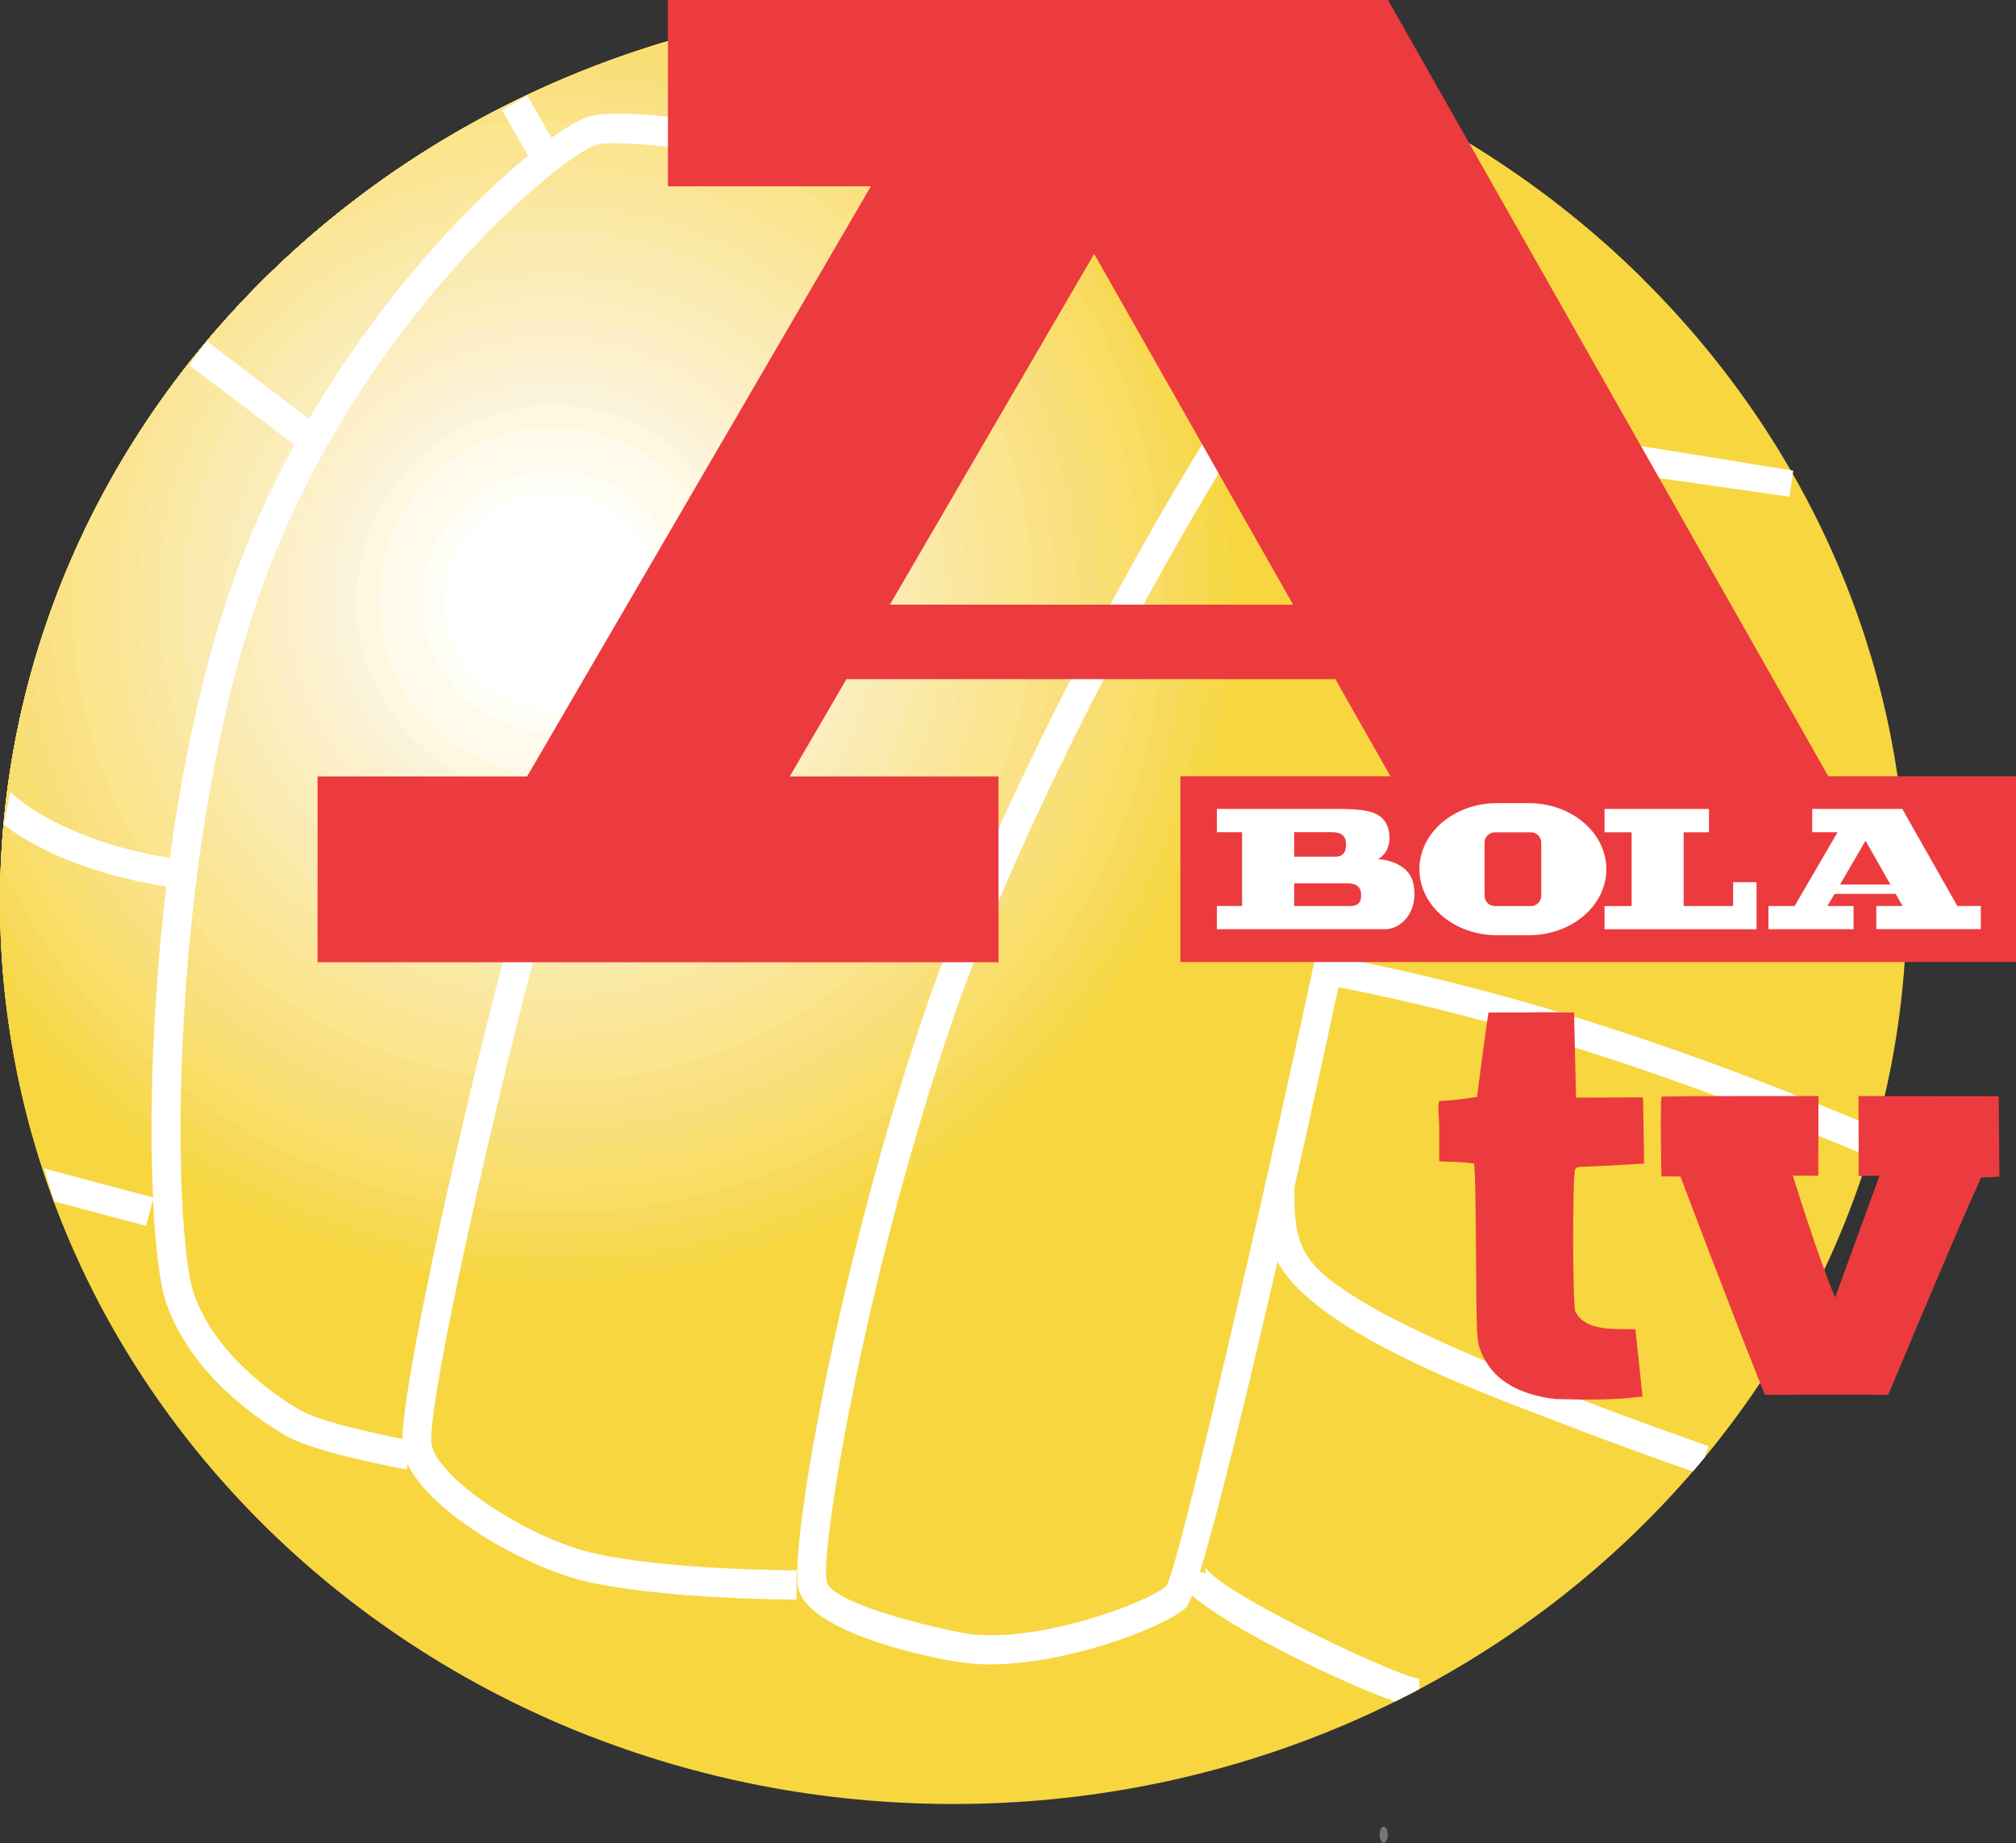 <?xml version="1.0" encoding="UTF-8" standalone="no"?>
<!-- Created with Inkscape (http://www.inkscape.org/) -->

<svg
   xmlns:dc="http://purl.org/dc/elements/1.1/"
   xmlns:cc="http://creativecommons.org/ns#"
   xmlns:rdf="http://www.w3.org/1999/02/22-rdf-syntax-ns#"
   xmlns:svg="http://www.w3.org/2000/svg"
   xmlns="http://www.w3.org/2000/svg"
   xmlns:sodipodi="http://sodipodi.sourceforge.net/DTD/sodipodi-0.dtd"
   xmlns:inkscape="http://www.inkscape.org/namespaces/inkscape"
   width="86.893mm"
   height="79.454mm"
   viewBox="0 0 307.888 281.53"
   id="svg4788"
   version="1.1"
   inkscape:version="0.91 r13725"
   sodipodi:docname="abolatv.default.svg">
  <rect x="0" y="0" width="307.888" height="281.53" fill="#333333" stroke="none"/>
  <defs
     id="defs4790" />
  <sodipodi:namedview
     id="base"
     pagecolor="#ffffff"
     bordercolor="#666666"
     borderopacity="1.0"
     inkscape:pageopacity="0.0"
     inkscape:pageshadow="2"
     inkscape:zoom="1.6340171"
     inkscape:cx="241.52853"
     inkscape:cy="199.13117"
     inkscape:document-units="px"
     inkscape:current-layer="g4699"
     showgrid="false"
     inkscape:window-width="1920"
     inkscape:window-height="1016"
     inkscape:window-x="0"
     inkscape:window-y="27"
     inkscape:window-maximized="1"
     fit-margin-top="0"
     fit-margin-left="0"
     fit-margin-right="0"
     fit-margin-bottom="0" />
  <g
     inkscape:label="Layer 1"
     inkscape:groupmode="layer"
     id="layer1"
     transform="translate(-161.625,-338.385)">
    <g
       transform="matrix(8,0,0,8,-1623.759,-2698.383)"
       id="g4699">
      <path
         style="clip-rule:evenodd;fill:#f7d640;fill-rule:evenodd"
         inkscape:connector-curvature="0"
         id="path7"
         d="m 223.173,396.82 c 0,-9.513 8.148,-17.224 18.2,-17.224 10.052,0 18.201,7.711 18.201,17.224 0,9.512 -8.148,17.223 -18.201,17.223 -10.051,0 -18.2,-7.711 -18.2,-17.223 l 0,0 z" />
      <path
         style="clip-rule:evenodd;fill:#f7d640;fill-rule:evenodd"
         inkscape:connector-curvature="0"
         id="path9"
         d="m 254.514,384.903 c 0.581,1.958 0.894,4.03 0.894,6.176 0,11.735 -9.321,21.29 -20.963,21.671 -6.615,-2.58 -11.271,-8.74 -11.271,-15.93 0,-9.513 8.148,-17.224 18.2,-17.224 5.165,10e-4 9.827,2.037 13.14,5.307 l 0,0 z" />
      <path
         style="clip-rule:evenodd;fill:#f7d640;fill-rule:evenodd"
         inkscape:connector-curvature="0"
         id="path11"
         d="m 240.575,379.614 c 3.896,2.333 6.504,6.594 6.504,11.465 0,7.376 -5.979,13.354 -13.355,13.354 -4.158,0 -7.872,-1.9 -10.321,-4.879 -0.15,-0.891 -0.229,-1.805 -0.229,-2.734 -0.001,-9.259 7.72,-16.81 17.401,-17.206 l 0,0 z" />
      <path
         style="clip-rule:evenodd;fill:#f7d849;fill-rule:evenodd"
         inkscape:connector-curvature="0"
         id="path13"
         d="m 239.809,379.661 c 4.078,2.177 6.852,6.473 6.852,11.418 0,7.146 -5.792,12.937 -12.937,12.937 -4.287,0 -8.085,-2.086 -10.439,-5.297 -0.072,-0.623 -0.111,-1.258 -0.111,-1.898 -0.001,-9.014 7.316,-16.409 16.635,-17.16 l 0,0 z" />
      <path
         style="clip-rule:evenodd;fill:#f7d952;fill-rule:evenodd"
         inkscape:connector-curvature="0"
         id="path15"
         d="m 239.03,379.738 c 4.261,1.997 7.213,6.324 7.213,11.341 0,6.913 -5.605,12.519 -12.519,12.519 -4.409,0 -8.285,-2.279 -10.515,-5.725 -0.022,-0.348 -0.035,-0.699 -0.035,-1.053 -0.001,-8.761 6.911,-15.993 15.856,-17.082 l 0,0 z" />
      <path
         style="clip-rule:evenodd;fill:#f7d95c;fill-rule:evenodd"
         inkscape:connector-curvature="0"
         id="path17"
         d="m 238.243,379.851 c 4.444,1.791 7.581,6.143 7.581,11.228 0,6.683 -5.417,12.101 -12.101,12.101 -4.527,0 -8.473,-2.486 -10.548,-6.168 0,-0.064 -0.002,-0.127 -0.002,-0.191 0,-8.504 6.51,-15.566 15.07,-16.97 l 0,0 z" />
      <path
         style="clip-rule:evenodd;fill:#f9dc64;fill-rule:evenodd"
         inkscape:connector-curvature="0"
         id="path19"
         d="m 237.442,380.001 c 4.629,1.553 7.965,5.925 7.965,11.078 0,6.452 -5.23,11.683 -11.683,11.683 -4.641,0 -8.65,-2.705 -10.535,-6.626 0.328,-7.929 6.319,-14.481 14.253,-16.135 l 0,0 z" />
      <path
         style="clip-rule:evenodd;fill:#f9de6b;fill-rule:evenodd"
         inkscape:connector-curvature="0"
         id="path21"
         d="m 236.622,380.191 c 4.817,1.279 8.367,5.668 8.367,10.888 0,6.222 -5.043,11.265 -11.265,11.265 -4.753,0 -8.819,-2.943 -10.473,-7.108 0.699,-7.25 6.144,-13.2 13.371,-15.045 l 0,0 z" />
      <path
         style="clip-rule:evenodd;fill:#f9df72;fill-rule:evenodd"
         inkscape:connector-curvature="0"
         id="path23"
         d="m 235.778,380.427 c 5.008,0.96 8.792,5.363 8.792,10.652 0,5.991 -4.856,10.847 -10.847,10.847 -4.865,0 -8.982,-3.203 -10.357,-7.615 1.01,-6.547 5.912,-11.898 12.412,-13.884 l 0,0 z" />
      <path
         style="clip-rule:evenodd;fill:#f9df79;fill-rule:evenodd"
         inkscape:connector-curvature="0"
         id="path25"
         d="m 234.906,380.717 c 5.203,0.587 9.247,5.002 9.247,10.362 0,5.761 -4.669,10.429 -10.429,10.429 -4.98,0 -9.145,-3.49 -10.181,-8.159 1.258,-5.816 5.613,-10.562 11.363,-12.632 l 0,0 z" />
      <path
         style="clip-rule:evenodd;fill:#f9e181;fill-rule:evenodd"
         inkscape:connector-curvature="0"
         id="path27"
         d="m 233.996,381.072 c 5.403,0.144 9.739,4.569 9.739,10.007 0,5.528 -4.482,10.011 -10.011,10.011 -5.098,0 -9.305,-3.809 -9.93,-8.737 1.43,-5.054 5.228,-9.191 10.202,-11.281 l 0,0 z" />
      <path
         style="clip-rule:evenodd;fill:#fbe287;fill-rule:evenodd"
         inkscape:connector-curvature="0"
         id="path29"
         d="m 233.027,381.511 c 0.23,-0.017 0.462,-0.025 0.696,-0.025 5.298,0 9.593,4.295 9.593,9.593 0,5.298 -4.295,9.593 -9.593,9.593 -5.229,0 -9.48,-4.183 -9.59,-9.385 1.521,-4.244 4.741,-7.744 8.894,-9.776 l 0,0 z" />
      <path
         style="clip-rule:evenodd;fill:#fbe58d;fill-rule:evenodd"
         inkscape:connector-curvature="0"
         id="path31"
         d="m 224.548,391.079 c 0,-0.32 0.017,-0.636 0.049,-0.948 1.5,-3.366 4.099,-6.185 7.37,-8.058 0.568,-0.11 1.156,-0.169 1.756,-0.169 5.068,0 9.175,4.108 9.175,9.175 0,5.067 -4.107,9.175 -9.175,9.175 -5.067,0 -9.175,-4.108 -9.175,-9.175 l 0,0 z" />
      <path
         style="clip-rule:evenodd;fill:#fbe593;fill-rule:evenodd"
         inkscape:connector-curvature="0"
         id="path33"
         d="m 224.966,391.079 c 0,-0.792 0.106,-1.558 0.303,-2.288 1.316,-2.359 3.194,-4.393 5.465,-5.945 0.933,-0.339 1.94,-0.524 2.99,-0.524 4.837,0 8.758,3.921 8.758,8.757 0,4.836 -3.921,8.757 -8.758,8.757 -4.837,0 -8.758,-3.92 -8.758,-8.757 l 0,0 z" />
      <path
         style="clip-rule:evenodd;fill:#fbe598;fill-rule:evenodd"
         inkscape:connector-curvature="0"
         id="path35"
         d="m 225.384,391.079 c 0,-1.555 0.426,-3.009 1.167,-4.255 0.698,-0.925 1.491,-1.783 2.365,-2.56 1.358,-0.96 3.017,-1.525 4.807,-1.525 4.606,0 8.339,3.733 8.339,8.339 0,4.605 -3.733,8.339 -8.339,8.339 -4.606,0 -8.339,-3.732 -8.339,-8.338 l 0,0 z" />
      <path
         style="clip-rule:evenodd;fill:#fbe79f;fill-rule:evenodd"
         inkscape:connector-curvature="0"
         id="path37"
         d="m 225.802,391.079 c 0,-4.375 3.546,-7.921 7.921,-7.921 4.375,0 7.921,3.547 7.921,7.921 0,4.375 -3.546,7.921 -7.921,7.921 -4.375,0 -7.921,-3.546 -7.921,-7.921 l 0,0 z" />
      <path
         style="clip-rule:evenodd;fill:#fbeaa5;fill-rule:evenodd"
         inkscape:connector-curvature="0"
         id="path39"
         d="m 226.22,391.079 c 0,-4.144 3.359,-7.503 7.503,-7.503 4.144,0 7.503,3.359 7.503,7.503 0,4.144 -3.359,7.503 -7.503,7.503 -4.144,0 -7.503,-3.359 -7.503,-7.503 l 0,0 z" />
      <path
         style="clip-rule:evenodd;fill:#fbeaad;fill-rule:evenodd"
         inkscape:connector-curvature="0"
         id="path41"
         d="m 226.638,391.079 c 0,-3.913 3.172,-7.085 7.085,-7.085 3.914,0 7.086,3.172 7.086,7.085 0,3.913 -3.172,7.085 -7.086,7.085 -3.912,0 -7.085,-3.172 -7.085,-7.085 l 0,0 z" />
      <path
         style="clip-rule:evenodd;fill:#faebb3;fill-rule:evenodd"
         inkscape:connector-curvature="0"
         id="path43"
         d="m 227.056,391.079 c 0,-3.682 2.985,-6.667 6.667,-6.667 3.683,0 6.667,2.985 6.667,6.667 0,3.683 -2.985,6.667 -6.667,6.667 -3.681,0 -6.667,-2.984 -6.667,-6.667 l 0,0 z" />
      <path
         style="clip-rule:evenodd;fill:#faedb9;fill-rule:evenodd"
         inkscape:connector-curvature="0"
         id="path45"
         d="m 227.474,391.079 c 0,-3.452 2.798,-6.25 6.25,-6.25 3.452,0 6.25,2.798 6.25,6.25 0,3.452 -2.798,6.249 -6.25,6.249 -3.452,0 -6.25,-2.797 -6.25,-6.249 l 0,0 z" />
      <path
         style="clip-rule:evenodd;fill:#fdeebf;fill-rule:evenodd"
         inkscape:connector-curvature="0"
         id="path47"
         d="m 227.892,391.079 c 0,-3.221 2.611,-5.832 5.832,-5.832 3.221,0 5.832,2.611 5.832,5.832 0,3.221 -2.611,5.831 -5.832,5.831 -3.221,0 -5.832,-2.61 -5.832,-5.831 l 0,0 z" />
      <path
         style="clip-rule:evenodd;fill:#fdefc7;fill-rule:evenodd"
         inkscape:connector-curvature="0"
         id="path49"
         d="m 228.31,391.079 c 0,-2.99 2.424,-5.414 5.414,-5.414 2.99,0 5.414,2.423 5.414,5.414 0,2.99 -2.424,5.414 -5.414,5.414 -2.99,0 -5.414,-2.424 -5.414,-5.414 l 0,0 z" />
      <path
         style="clip-rule:evenodd;fill:#fdf1cd;fill-rule:evenodd"
         inkscape:connector-curvature="0"
         id="path51"
         d="m 228.728,391.079 c 0,-2.759 2.237,-4.996 4.996,-4.996 2.759,0 4.996,2.236 4.996,4.996 0,2.76 -2.236,4.996 -4.996,4.996 -2.759,0 -4.996,-2.237 -4.996,-4.996 l 0,0 z" />
      <path
         style="clip-rule:evenodd;fill:#fcf2d3;fill-rule:evenodd"
         inkscape:connector-curvature="0"
         id="path53"
         d="m 229.146,391.079 c 0,-2.528 2.049,-4.578 4.578,-4.578 2.529,0 4.578,2.05 4.578,4.578 0,2.528 -2.05,4.578 -4.578,4.578 -2.528,0 -4.578,-2.05 -4.578,-4.578 l 0,0 z" />
      <path
         style="clip-rule:evenodd;fill:#fcf4da;fill-rule:evenodd"
         inkscape:connector-curvature="0"
         id="path55"
         d="m 229.563,391.079 c 0,-2.297 1.863,-4.16 4.16,-4.16 2.298,0 4.16,1.862 4.16,4.16 0,2.298 -1.862,4.16 -4.16,4.16 -2.297,0 -4.16,-1.863 -4.16,-4.16 l 0,0 z" />
      <path
         style="clip-rule:evenodd;fill:#fff7df;fill-rule:evenodd"
         inkscape:connector-curvature="0"
         id="path57"
         d="m 229.982,391.079 c 0,-2.067 1.675,-3.742 3.742,-3.742 2.067,0 3.742,1.675 3.742,3.742 0,2.067 -1.675,3.742 -3.742,3.742 -2.067,0 -3.742,-1.675 -3.742,-3.742 l 0,0 z" />
      <path
         style="clip-rule:evenodd;fill:#fffae9;fill-rule:evenodd"
         inkscape:connector-curvature="0"
         id="path59"
         d="m 230.399,391.079 c 0,-1.836 1.488,-3.324 3.324,-3.324 1.836,0 3.324,1.488 3.324,3.324 0,1.835 -1.488,3.324 -3.324,3.324 -1.836,0 -3.324,-1.488 -3.324,-3.324 l 0,0 z" />
      <path
         style="clip-rule:evenodd;fill:#fffaee;fill-rule:evenodd"
         inkscape:connector-curvature="0"
         id="path61"
         d="m 230.818,391.079 c 0,-1.605 1.301,-2.906 2.906,-2.906 1.605,0 2.906,1.301 2.906,2.906 0,1.605 -1.301,2.906 -2.906,2.906 -1.605,0 -2.906,-1.301 -2.906,-2.906 l 0,0 z" />
      <path
         style="clip-rule:evenodd;fill:#fffef6;fill-rule:evenodd"
         inkscape:connector-curvature="0"
         id="path63"
         d="m 231.235,391.079 c 0,-1.375 1.114,-2.488 2.488,-2.488 1.375,0 2.488,1.114 2.488,2.488 0,1.374 -1.114,2.488 -2.488,2.488 -1.373,0 -2.488,-1.114 -2.488,-2.488 l 0,0 z" />
      <path
         style="clip-rule:evenodd;fill:#ffffff;fill-rule:evenodd"
         inkscape:connector-curvature="0"
         id="path65"
         d="m 231.653,391.079 c 0,-1.144 0.927,-2.07 2.07,-2.07 1.144,0 2.07,0.927 2.07,2.07 0,1.143 -0.927,2.07 -2.07,2.07 -1.142,0 -2.07,-0.927 -2.07,-2.07 l 0,0 z" />
      <path
         style="clip-rule:evenodd;fill:#ffffff;fill-rule:evenodd"
         inkscape:connector-curvature="0"
         id="path67"
         d="m 232.071,391.079 c 0,-0.913 0.74,-1.652 1.652,-1.652 0.912,0 1.652,0.74 1.652,1.652 0,0.912 -0.74,1.652 -1.652,1.652 -0.912,0 -1.652,-0.739 -1.652,-1.652 l 0,0 z" />
      <path
         style="clip-rule:evenodd;fill:#ffffff;fill-rule:evenodd"
         inkscape:connector-curvature="0"
         id="path69"
         d="m 232.897,391.079 c 0,-0.457 0.37,-0.826 0.826,-0.826 0.456,0 0.826,0.37 0.826,0.826 0,0.456 -0.37,0.826 -0.826,0.826 -0.456,0 -0.826,-0.37 -0.826,-0.826 l 0,0 z" />
      <path
         style="clip-rule:evenodd;fill:#ffffff;fill-rule:evenodd"
         inkscape:connector-curvature="0"
         id="path71"
         d="m 248.84,397.9 c 3.488,0.684 6.733,1.809 10.034,3.184 l -0.214,0.516 c -3.269,-1.363 -6.481,-2.479 -9.936,-3.154 -0.24,1.121 -0.532,2.453 -0.838,3.813 -0.027,1.123 0.158,1.473 1.155,2.104 1.836,1.166 6.736,2.84 6.751,2.846 l -0.073,0.213 c -0.075,0.092 -0.152,0.182 -0.229,0.271 -0.348,-0.121 -1.393,-0.486 -2.592,-0.953 -1.22,-0.473 -4.6,-1.662 -5.337,-3.055 -0.566,2.465 -1.136,4.809 -1.483,5.932 l 0.121,0.021 c -0.025,-0.039 -0.016,-0.078 -0.01,-0.105 0.339,0.521 3.758,2.117 4.081,2.117 l 0,0.199 c -0.154,0.082 -0.309,0.162 -0.465,0.238 -1,-0.35 -3.139,-1.383 -3.876,-2.027 -0.049,0.127 -0.089,0.209 -0.119,0.236 -0.449,0.412 -2.632,1.219 -4.143,1.061 -0.644,-0.068 -3.039,-0.57 -3.253,-1.426 -0.176,-0.703 0.699,-5.9 2.334,-10.791 1.653,-4.944 5.318,-11.101 5.944,-11.931 l 0.445,0.336 c -0.591,0.784 -4.228,6.888 -5.861,11.773 -1.651,4.938 -2.45,9.965 -2.322,10.479 0.116,0.463 2.435,0.971 2.771,1.006 1.379,0.146 3.395,-0.629 3.707,-0.916 0.279,-0.258 3.333,-13.958 3.333,-14.43 l 0.557,0 c 0,0.107 -0.19,1.064 -0.482,2.443 l 0,0 z m 8.566,-9.318 -0.071,0.499 -2.925,-0.418 0.079,-0.552 2.917,0.471 0,0 z m -33.205,13.953 1.76,0.469 0.133,-0.5 c 0.044,0.932 0.134,1.623 0.247,1.955 0.46,1.365 1.757,2.246 2.301,2.557 0.308,0.176 0.902,0.336 1.377,0.447 0.492,0.115 0.917,0.193 0.917,0.193 l 0.019,-0.104 c 0.45,0.953 2.25,1.961 3.358,2.229 0.737,0.18 1.757,0.27 2.593,0.314 0.828,0.045 1.474,0.045 1.474,0.045 l 0,-0.559 c -0.009,0 -2.529,0 -3.936,-0.342 -1.224,-0.297 -2.915,-1.412 -3.032,-2.061 -0.136,-0.75 1.701,-8.676 2.318,-10.527 l -0.529,-0.175 c -0.568,1.703 -2.306,9.035 -2.347,10.595 -0.439,-0.086 -1.551,-0.32 -1.936,-0.541 -0.521,-0.297 -1.658,-1.09 -2.05,-2.25 -0.4,-1.188 -0.52,-8.241 1.262,-13.345 1.784,-5.109 5.84,-8.458 6.455,-8.582 0.325,-0.065 1.191,0.02 2.093,0.127 0.286,0.034 1.664,0.241 1.984,0.177 l -0.109,-0.546 c -0.007,0.001 -0.059,0.005 -0.182,-0.002 -1.053,-0.062 -3.066,-0.468 -3.895,-0.302 -0.164,0.033 -0.434,0.177 -0.776,0.421 l -0.461,-0.806 -0.483,0.277 0.498,0.872 c -1.158,0.944 -2.827,2.709 -4.182,5.027 l -1.949,-1.49 -0.335,0.465 2.007,1.515 c -0.453,0.828 -0.861,1.72 -1.19,2.664 -0.567,1.625 -0.948,3.447 -1.188,5.225 -1.028,-0.154 -2.332,-0.591 -3.044,-1.259 l -0.13,0.62 c 0.63,0.488 1.424,0.786 2.072,0.964 0.418,0.116 0.788,0.185 1.033,0.224 -0.272,2.265 -0.324,4.413 -0.254,5.935 l -2.077,-0.553 0.184,0.627 0,0 z" />
      <path
         inkscape:connector-curvature="0"
         id="path4198"
         d="m 249.666,414.631 c 0,-0.086 -0.035,-0.156 -0.078,-0.156 -0.043,0 -0.078,0.07 -0.078,0.156 0,0.086 0.035,0.156 0.078,0.156 0.043,0 0.078,-0.07 0.078,-0.156 z"
         style="fill:#757575" />
      <path
         d="m 249.717,394.419 -1.052,-1.855 -9.333,0 -1.083,1.859 3.986,0 0,3.547 -13,0 0,-3.547 4,0 6.563,-11.27 -3.874,0 0,-3.557 5.388,0 0.557,0 5.015,0 2.786,0 8.406,14.823 3.583,0 0,3.547 -15.952,0 0,-3.547 4.01,0 0,0 z m -1.858,-3.277 -3.798,-6.698 -3.9,6.698 7.698,0 0,0 z"
         style="clip-rule:evenodd;fill:#ec3b3e;fill-rule:evenodd"
         id="path4592"
         inkscape:connector-curvature="0" />
      <path
         d="m 248.906,396.462 -1.027,0 0,0.434 1.091,0 c 0.199,-0.009 0.19,-0.17 0.185,-0.24 -0.005,-0.072 -0.03,-0.187 -0.249,-0.194 l 0,0 z m -2.021,0.434 0,-1.409 -0.481,0 0,-0.445 2.172,0 c 0.514,2.5e-4 0.803,0.01 0.981,0.174 0.197,0.182 0.207,0.643 -0.081,0.784 -0.005,0.002 0.608,0.01 0.688,0.512 0.081,0.502 -0.244,0.827 -0.547,0.827 l -0.739,0 -0.017,-5e-4 -2.457,0 0,-0.443 0.481,0 0,-1.2e-4 z m 1.733,-1.41 -0.739,0 0,0.469 0.803,0 c 0.199,-0.009 0.19,-0.204 0.185,-0.274 -0.006,-0.072 -0.03,-0.187 -0.249,-0.194 l 0,0 z m 6.696,0.001 0,1.409 0.945,0 0,-0.454 0.447,0 0,0.454 0,0.23 0,0.214 -2.902,0 0,-0.443 0.517,0 0,-1.409 -0.517,0 0,-0.445 1.994,0 0,0.445 -0.483,0 0,0 z m 4.18,1.409 -0.132,-0.232 -1.167,0 -0.135,0.232 0.498,0 0,0.443 -1.625,0 0,-0.443 0.5,0 0.82,-1.409 -0.484,0 0,-0.445 0.674,0 0.07,0 0.627,0 0.348,0 1.051,1.853 0.448,0 0,0.443 -1.994,0 0,-0.443 0.501,0 0,0 z m -0.232,-0.41 -0.475,-0.837 -0.487,0.837 0.962,0 0,0 z m -7.551,-0.997 c -0.109,0 -0.197,0.088 -0.197,0.198 l 0,1.013 c 0,0.109 0.088,0.197 0.197,0.197 l 0.688,0 c 0.109,0 0.197,-0.088 0.197,-0.197 l 0,-1.013 c 0,-0.109 -0.088,-0.198 -0.197,-0.198 l -0.688,0 0,0 z m 0.04,-0.557 0.607,0 c 0.818,0 1.481,0.565 1.481,1.261 0,0.697 -0.663,1.261 -1.481,1.261 l -0.607,0 c -0.818,0 -1.481,-0.565 -1.481,-1.261 0,-0.697 0.663,-1.261 1.481,-1.261 l 0,0 z"
         style="clip-rule:evenodd;fill:#ffffff;fill-rule:evenodd"
         id="path4556"
         inkscape:connector-curvature="0" />
      <g
         style="fill:#ec3b3e;fill-opacity:1"
         id="g4695">
        <path
           style="fill:#ec3b3e;fill-opacity:1"
           d="m 256.865,406.231 -0.123,-0.31 c -0.513,-1.279 -1.49,-3.86 -1.49,-3.86 l -0.363,-0.002 c 0,0 -0.027,-1.488 0.005,-1.521 0.017,-0.017 2.994,-0.013 2.994,-0.013 l -0.003,1.522 -0.486,-0.003 c 0,0 0.471,1.53 0.807,2.329 l 0.848,-2.328 -0.399,0.006 -0.002,-1.526 2.676,0.003 0.013,1.537 -0.352,0.015 c 0,0 -0.026,0.073 -0.206,0.469 -0.544,1.236 -1.564,3.681 -1.564,3.681 -0.774,-0.009 -1.688,-0.002 -2.355,-1.2e-4 z"
           id="path4196"
           inkscape:connector-curvature="0"
           sodipodi:nodetypes="ccccccccccccccccccc" />
        <path
           style="fill:#ec3b3e;fill-opacity:1"
           d="m 252.859,406.31 c -0.74,-0.093 -1.206,-0.39 -1.41,-0.897 -0.087,-0.217 -0.088,-0.223 -0.098,-1.86 -0.007,-1.038 -0.018,-1.709 -0.041,-1.737 -0.226,-0.042 -0.417,-0.026 -0.661,-0.046 l 0,-0.558 c 0,-0.328 -0.042,-0.527 0.005,-0.594 0,0 0.171,-0.004 0.374,-0.029 0.267,-0.032 0.341,-0.048 0.341,-0.048 0.031,-0.244 0.197,-1.5 0.22,-1.612 l 0.64,-3.7e-4 c 0.386,-0.01 0.993,0.003 0.993,0.003 l 0.038,1.623 1.279,-0.004 0.021,1.264 -0.664,0.038 c -0.569,0.032 -0.617,0.005 -0.652,0.071 -0.054,0.101 -0.051,2.611 0.003,2.718 0.114,0.223 0.362,0.326 0.8,0.332 l 0.347,0.004 0.135,1.284 c -0.537,0.074 -1.119,0.062 -1.669,0.049 z"
           id="path4194"
           inkscape:connector-curvature="0"
           sodipodi:nodetypes="cccccssccccccccsccccccc" />
      </g>
    </g>
  </g>
</svg>
